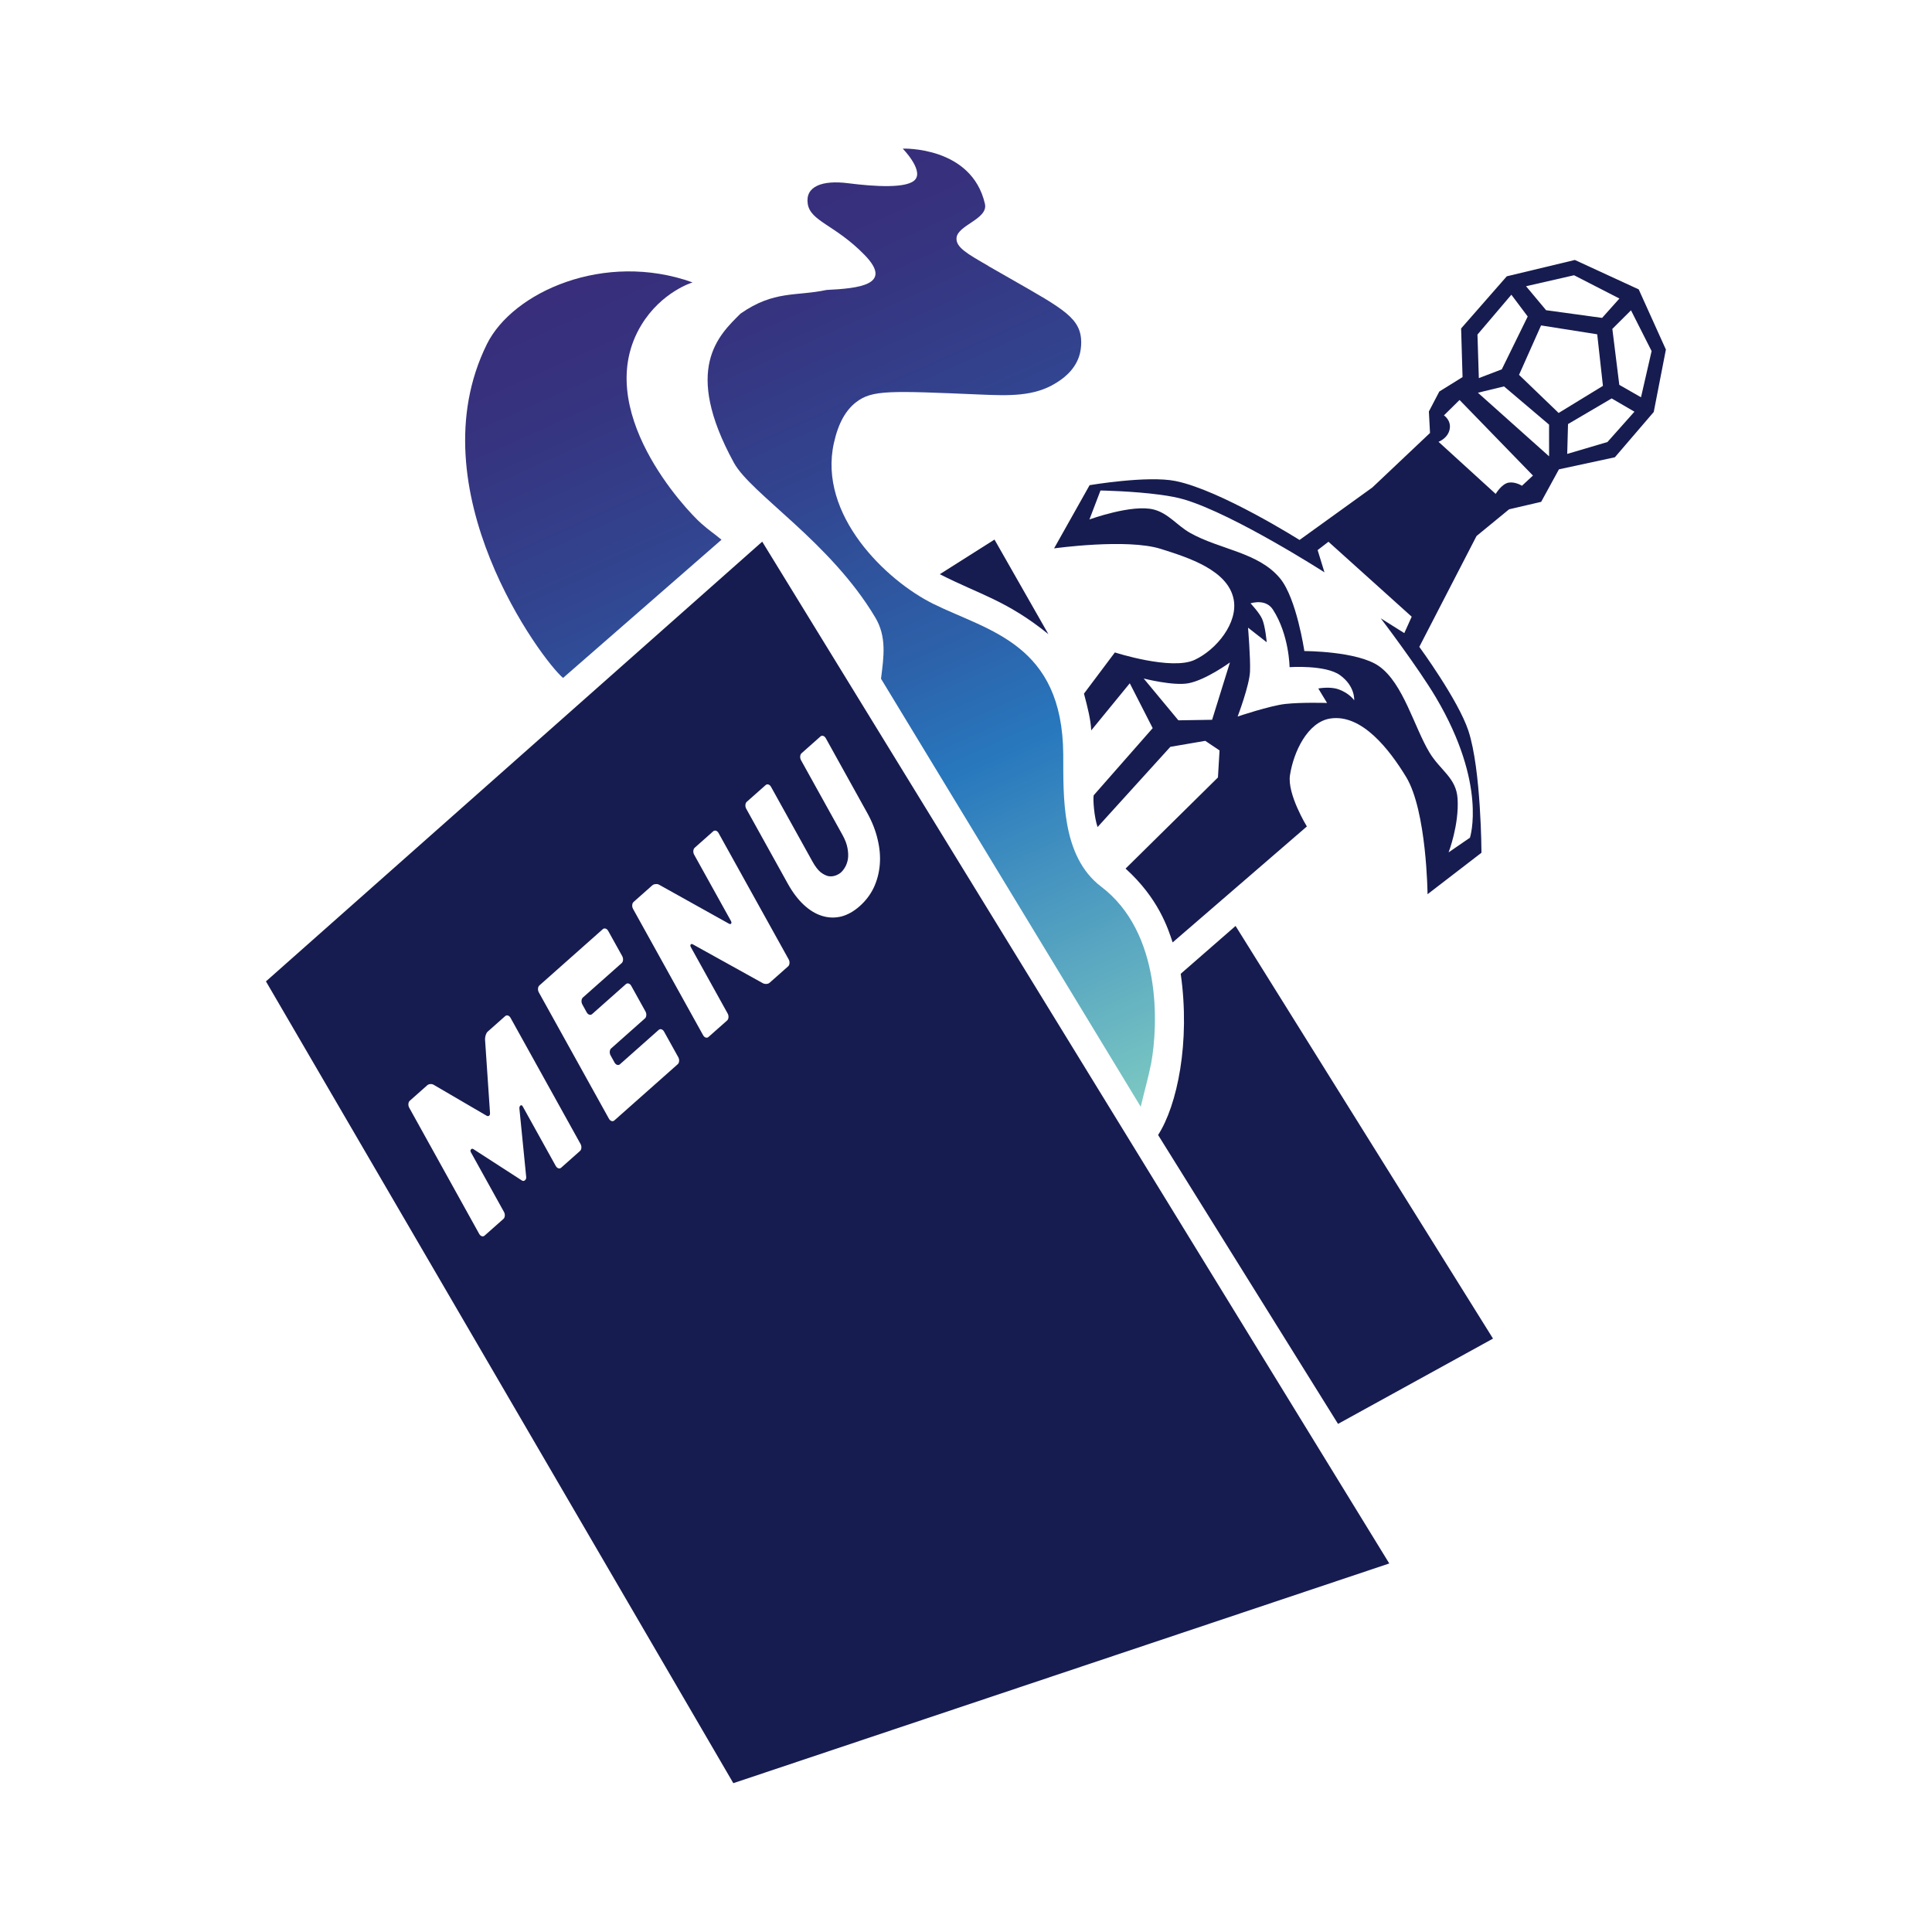 <?xml version="1.0" encoding="UTF-8" standalone="no"?>
<!-- Created with Inkscape (http://www.inkscape.org/) -->

<svg
   width="156"
   height="156"
   viewBox="0 0 156 156"
   version="1.1"
   id="svg1"
   xml:space="preserve"
   xmlns:xlink="http://www.w3.org/1999/xlink"
   xmlns="http://www.w3.org/2000/svg"
   xmlns:svg="http://www.w3.org/2000/svg"><defs
     id="defs1"><style
       id="style1">&#10;      .cls-1 {&#10;        fill: url(#linear-gradient);&#10;      }&#10;&#10;      .cls-2 {&#10;        fill: #1e194d;&#10;      }&#10;    </style><linearGradient
       id="linear-gradient"
       x1="23.92"
       y1="13.42"
       x2="61.309"
       y2="96.164"
       gradientUnits="userSpaceOnUse"><stop
         offset="0"
         stop-color="#382d7a"
         id="stop1-0" /><stop
         offset=".12"
         stop-color="#36337f"
         id="stop2-6" /><stop
         offset=".3"
         stop-color="#324590"
         id="stop3-9" /><stop
         offset=".5"
         stop-color="#2c63ab"
         id="stop4-7" /><stop
         offset=".61"
         stop-color="#2878be"
         id="stop5-8" /><stop
         offset="1"
         stop-color="#81cdc3"
         id="stop6-6" /></linearGradient><linearGradient
       xlink:href="#linear-gradient"
       id="linearGradient27"
       gradientUnits="userSpaceOnUse"
       x1="23.92"
       y1="13.42"
       x2="61.309"
       y2="96.164" /><linearGradient
       xlink:href="#linear-gradient"
       id="linearGradient28"
       gradientUnits="userSpaceOnUse"
       x1="23.92"
       y1="13.42"
       x2="61.309"
       y2="96.164" /></defs><g
     id="g20"
     transform="matrix(0.91,0,0,0.91,29.749,6.705)"><path
       style="display:inline;fill:#161c4f;fill-opacity:1;stroke:none;stroke-width:5.2;stroke-linecap:round;stroke-linejoin:round;stroke-dasharray:none;stroke-opacity:1"
       d="m 101.088,8.748 -5.801,2.225 -3.414,5.113 0.688,4.264 -1.877,1.537 -0.688,1.877 0.348,1.877 -4.442,5.461 -5.801,5.461 c 0,0 -7.546,-3.483 -11.602,-3.754 -2.535,-0.17 -7.5,1.359 -7.5,1.359 l -2.395,5.971 c 0,0 6.279,-1.734 9.385,-1.189 2.582,0.453 6.153,1.103 6.998,3.584 0.688,2.021 -0.931,4.65 -2.734,5.793 -1.92,1.217 -7.098,0.264 -7.098,0.264 l -2.243,3.981 c 0.504,1.229 0.883,2.182 1.065,3.149 l 2.846,-4.589 2.534,3.682 -4.417,6.593 c -0.013,0.425 0.299,1.909 0.71,2.747 l 5.477,-7.9 3.003,-0.93 1.367,0.68 0.17,2.395 -7.073,9.085 c 3.239,2.24 4.42,4.763 4.994,5.95 L 84.057,61.682 c 0,0 -2.113,-2.607 -2.079,-4.31 0.041,-2.061 0.922,-4.896 2.905,-5.461 2.719,-0.775 5.557,2.062 7.33,4.264 2.212,2.748 3.244,10.073 3.244,10.073 l 4.264,-4.272 c 0,0 -0.984,-7.307 -2.557,-10.574 -1.248,-2.593 -5.291,-6.82 -5.291,-6.82 l 3.754,-10.412 2.556,-2.726 2.735,-1.027 1.189,-3.066 4.781,-1.707 2.896,-4.434 0.348,-5.631 -3.086,-4.98 z m 0.105,1.354 4.261,1.524 -1.3,1.904 -5.015,-0.029 -2.042,-1.879 z m -5.289,2.436 1.69,1.728 -1.67,4.947 -1.918,1.039 -0.624,-3.815 z m 10.705,-0.009 2.284,3.348 -0.399,4.187 -2.053,-0.842 -1.259,-4.844 z m -2.695,2.5 1.099,4.471 -3.584,2.896 -3.924,-2.896 1.367,-4.603 z m 2.012,5.475 2.157,0.904 -2.024,2.98 -3.402,1.51 -0.274,-2.634 z m -9.61,0.186 4.406,2.841 0.368,2.79 -6.998,-4.773 z m -3.754,1.707 7.33,5.801 -0.849,1.027 c 0,0 -0.606,-0.293 -1.189,-0.129 -0.615,0.172 -1.028,1.149 -1.028,1.149 l -5.631,-3.924 c 0,0 0.769,-0.4 0.833,-1.214 0.066,-0.831 -0.663,-1.173 -0.663,-1.173 z m -25.25,11.796 c 0.819,0.003 1.599,0.044 2.217,0.146 4.597,0.756 13.139,4.781 13.139,4.781 l -0.857,-1.877 0.857,-0.858 8.188,5.631 -0.461,1.529 -2.241,-1.028 c 0,0 3.881,3.918 5.768,6.327 5.545,7.074 4.612,11.942 4.612,11.942 L 96.824,62.324 c 0,0 0.618,-2.542 0.17,-4.83 -0.356,-1.822 -1.844,-2.278 -3.002,-3.73 -1.645,-2.063 -3.103,-5.782 -5.437,-7.014 -2.064,-1.09 -6.747,-0.469 -6.747,-0.469 0,0 -1.287,-4.535 -2.969,-6.108 -2.208,-2.065 -5.644,-1.836 -8.446,-2.969 -1.25,-0.505 -2.125,-1.465 -3.463,-1.634 -1.971,-0.249 -5.55,1.618 -5.55,1.618 l 0.639,-2.678 c 0,0 2.832,-0.325 5.291,-0.316 z m 10.105,8.301 c 0.381,-0.007 0.809,0.102 1.149,0.502 1.733,2.043 2.128,4.87 2.128,4.87 0,0 3.128,-0.634 4.53,0.121 1.484,0.8 1.537,2.047 1.537,2.047 0,0 -0.516,-0.593 -1.561,-0.793 -0.769,-0.147 -1.731,0.17 -1.731,0.17 l 0.939,1.173 c 0,0 -2.207,0.216 -3.649,0.566 -1.336,0.324 -4.062,1.659 -4.062,1.659 0,0 0.681,-2.881 0.567,-4.11 -0.112,-1.217 -0.68,-3.827 -0.68,-3.827 l 1.812,1.068 c 0,0 -0.307,-1.398 -0.672,-1.998 -0.315,-0.516 -1.198,-1.238 -1.198,-1.238 0,0 0.402,-0.201 0.89,-0.21 z m -2.023,5.647 -0.906,5.251 -2.961,0.437 -3.535,-3.277 c 0,0 2.677,0.324 3.98,-0.097 1.497,-0.484 3.422,-2.314 3.422,-2.314 z"
       id="path9-9"
       transform="rotate(7.482,50.915,57.798)" /><path
       style="fill:#161c4f;fill-opacity:1;stroke-width:2;stroke-linejoin:round;stroke-dashoffset:0.3"
       d="m 50.699,43.582 4.852,-3.073 4.782,8.392 c -3.713,-3.003 -6.122,-3.519 -9.634,-5.319 z"
       id="path73" /><path
       style="fill:#161c4f;fill-opacity:1;stroke-width:2;stroke-linejoin:round;stroke-dashoffset:0.3"
       d="m 70.068,93.341 c 1.694,-2.624 2.874,-8.226 2.007,-14.303 l 4.867,-4.245 22.844,36.614 -13.752,7.568 z"
       id="path74" /><path
       id="path195"
       style="display:inline;fill:url(#linearGradient27);stroke:none;stroke-width:5.2;stroke-dasharray:none;stroke-opacity:1"
       class="cls-1"
       d="m 47.41,5.819 c 0,0 1.781,1.821 1.141,2.701 -0.63,0.88 -3.71,0.659 -5.99,0.369 -2.28,-0.29 -3.82,0.27 -3.58,1.83 0.24,1.56 2.439,1.861 5.039,4.531 2.61,2.67 -0.549,2.969 -3.369,3.109 -2.7,0.58 -4.653,0.017 -7.632,2.099 -1.948,1.932 -5.153,4.891 -0.594,13.226 1.517,2.773 8.553,7.02 12.55,13.739 1.024,1.722 0.753,3.472 0.507,5.433 l 23.046,37.98 c 0.376,-1.608 0.655,-2.493 0.934,-3.896 0.61,-3.4 0.929,-11.551 -4.441,-15.631 -3.57,-2.71 -3.349,-8.059 -3.369,-11.729 -0.06,-9.83 -6.64,-10.951 -11.52,-13.361 -4.19,-2.07 -10.25,-7.889 -8.83,-14.279 0.4,-1.8 1.069,-2.921 1.969,-3.621 1.43,-1.1 2.98,-1.02 11.01,-0.68 2.57,0.11 4.791,0.18 6.721,-1.02 0.5,-0.31 1.601,-1.02 2.051,-2.35 0.04,-0.1 0.329,-1.02 0.119,-1.99 -0.41,-1.85 -2.449,-2.741 -8.199,-6.061 h 0.02 c -1.86,-1.07 -2.871,-1.639 -2.811,-2.469 0.09,-1.15 2.831,-1.681 2.521,-3.031 -1.18,-5.13 -7.291,-4.9 -7.291,-4.9 z" /><path
       id="path199"
       style="display:inline;fill:url(#linearGradient28)"
       class="cls-1"
       d="M 31.328,40.522 C 30.527,39.859 30.339,39.79 29.519,39.069 28.242,37.946 19.701,28.939 24.211,21.479 c 1.79,-2.96 4.549,-3.789 4.549,-3.789 -7.81,-2.8 -15.96,0.85 -18.25,5.48 -6.36,12.88 4.885,28.065 6.76,29.615 z" /><path
       id="path39"
       style="fill:#161c4f;fill-opacity:1;stroke:none;stroke-width:5.2;stroke-linejoin:round;stroke-dasharray:none;stroke-dashoffset:0.3;stroke-opacity:1"
       d="M 34.941,40.694 -9.093,79.711 32.378,150.855 90.58,131.36 Z m 5.278,17.224 c 0.042,-0.009 0.086,-0.004 0.133,0.011 0.094,0.031 0.172,0.101 0.232,0.21 l 3.678,6.63 c 0.43,0.775 0.737,1.554 0.918,2.337 0.189,0.777 0.254,1.527 0.193,2.248 -0.061,0.722 -0.238,1.4 -0.533,2.036 -0.301,0.626 -0.718,1.174 -1.248,1.644 -0.53,0.47 -1.079,0.778 -1.647,0.923 -0.574,0.134 -1.14,0.116 -1.697,-0.058 C 39.691,73.729 39.151,73.402 38.63,72.919 38.11,72.436 37.635,71.806 37.205,71.031 l -3.678,-6.63 c -0.061,-0.109 -0.087,-0.225 -0.077,-0.347 0.009,-0.122 0.05,-0.216 0.124,-0.281 l 1.669,-1.478 c 0.074,-0.065 0.156,-0.084 0.25,-0.053 0.094,0.031 0.172,0.101 0.232,0.21 l 3.678,6.63 c 0.236,0.426 0.478,0.742 0.724,0.947 0.247,0.188 0.483,0.304 0.706,0.35 0.225,0.029 0.433,0.007 0.624,-0.064 0.191,-0.072 0.348,-0.163 0.474,-0.274 0.125,-0.111 0.247,-0.267 0.365,-0.469 0.118,-0.203 0.2,-0.44 0.248,-0.71 0.042,-0.281 0.032,-0.598 -0.031,-0.949 -0.062,-0.369 -0.211,-0.765 -0.447,-1.191 l -3.678,-6.63 c -0.061,-0.109 -0.087,-0.225 -0.077,-0.347 0.009,-0.122 0.05,-0.216 0.124,-0.281 l 1.669,-1.481 c 0.037,-0.033 0.075,-0.053 0.117,-0.062 z m -9.512,8.416 c 0.042,-0.009 0.086,-0.006 0.133,0.009 0.094,0.031 0.17,0.101 0.23,0.21 l 6.214,11.198 c 0.061,0.109 0.087,0.225 0.077,0.347 -0.009,0.122 -0.05,0.216 -0.124,0.281 l -1.635,1.45 c -0.074,0.065 -0.168,0.102 -0.285,0.108 -0.117,0.006 -0.224,-0.014 -0.316,-0.062 L 28.784,76.425 c -0.093,-0.048 -0.158,-0.039 -0.197,0.029 -0.038,0.05 -0.027,0.13 0.033,0.239 l 3.251,5.862 c 0.061,0.109 0.087,0.225 0.077,0.347 -0.009,0.122 -0.05,0.216 -0.124,0.281 l -1.647,1.458 c -0.074,0.065 -0.156,0.084 -0.25,0.053 -0.094,-0.031 -0.172,-0.101 -0.232,-0.21 L 23.484,73.286 c -0.061,-0.109 -0.087,-0.225 -0.077,-0.347 0.009,-0.122 0.05,-0.216 0.124,-0.281 l 1.658,-1.469 c 0.074,-0.065 0.168,-0.102 0.285,-0.108 0.111,-0.017 0.213,-0.002 0.305,0.046 l 6.205,3.461 c 0.093,0.048 0.159,0.048 0.197,-0.002 0.045,-0.057 0.038,-0.141 -0.022,-0.25 l -3.253,-5.86 c -0.061,-0.109 -0.087,-0.225 -0.077,-0.347 0.009,-0.122 0.053,-0.216 0.126,-0.281 l 1.633,-1.45 c 0.037,-0.033 0.078,-0.053 0.12,-0.062 z m -9.793,8.686 c 0.042,-0.009 0.088,-0.006 0.135,0.009 0.094,0.031 0.17,0.101 0.23,0.21 l 1.237,2.226 c 0.061,0.109 0.084,0.225 0.075,0.347 -0.009,0.122 -0.05,0.216 -0.124,0.281 l -3.435,3.047 c -0.074,0.065 -0.115,0.159 -0.124,0.281 -0.009,0.122 0.017,0.238 0.077,0.347 l 0.381,0.688 c 0.061,0.109 0.138,0.177 0.232,0.208 0.094,0.031 0.176,0.014 0.25,-0.051 l 2.994,-2.656 c 0.074,-0.065 0.158,-0.084 0.252,-0.053 0.094,0.031 0.17,0.101 0.23,0.21 l 1.255,2.26 c 0.061,0.109 0.087,0.225 0.077,0.347 -0.009,0.122 -0.053,0.216 -0.126,0.281 l -2.992,2.656 c -0.074,0.065 -0.115,0.159 -0.124,0.281 -0.009,0.122 0.017,0.238 0.077,0.347 l 0.345,0.622 c 0.061,0.109 0.136,0.177 0.23,0.208 0.094,0.031 0.179,0.014 0.252,-0.051 l 3.435,-3.047 c 0.074,-0.065 0.158,-0.084 0.252,-0.053 0.094,0.031 0.17,0.101 0.23,0.21 l 1.255,2.26 c 0.061,0.109 0.087,0.225 0.077,0.347 -0.009,0.122 -0.05,0.216 -0.124,0.281 l -5.623,4.988 c -0.074,0.065 -0.156,0.082 -0.25,0.051 -0.094,-0.031 -0.172,-0.101 -0.232,-0.21 l -6.214,-11.198 c -0.061,-0.109 -0.087,-0.223 -0.077,-0.345 0.009,-0.122 0.053,-0.216 0.126,-0.281 l 5.621,-4.988 c 0.037,-0.033 0.075,-0.053 0.117,-0.062 z m -8.666,7.713 c 0.042,-0.009 0.088,-0.006 0.135,0.009 0.094,0.031 0.17,0.101 0.23,0.21 l 6.205,11.183 c 0.061,0.109 0.087,0.225 0.077,0.347 -0.009,0.122 -0.053,0.216 -0.126,0.281 l -1.666,1.478 c -0.074,0.065 -0.158,0.084 -0.252,0.053 -0.094,-0.031 -0.172,-0.101 -0.232,-0.21 L 13.696,90.814 c -0.061,-0.109 -0.127,-0.141 -0.199,-0.093 -0.072,0.048 -0.106,0.137 -0.102,0.263 l 0.604,6.082 c 0.012,0.12 -0.023,0.216 -0.104,0.288 -0.081,0.072 -0.166,0.084 -0.259,0.035 L 9.318,94.598 c -0.085,-0.055 -0.159,-0.045 -0.219,0.024 -0.06,0.07 -0.058,0.159 0.002,0.268 l 2.923,5.272 c 0.061,0.109 0.087,0.225 0.077,0.347 -0.009,0.122 -0.05,0.216 -0.124,0.281 l -1.669,1.478 c -0.074,0.065 -0.156,0.084 -0.25,0.053 -0.094,-0.031 -0.172,-0.101 -0.232,-0.21 L 3.624,90.929 C 3.563,90.82 3.537,90.706 3.546,90.584 3.555,90.462 3.597,90.368 3.67,90.303 L 5.217,88.931 c 0.074,-0.065 0.168,-0.102 0.285,-0.108 0.117,-0.006 0.218,0.018 0.303,0.073 l 4.683,2.735 c 0.093,0.048 0.169,0.046 0.228,-0.007 0.059,-0.052 0.082,-0.139 0.071,-0.259 l -0.44,-6.498 c -0.004,-0.127 0.015,-0.259 0.06,-0.396 0.045,-0.137 0.103,-0.238 0.177,-0.303 l 1.547,-1.372 c 0.037,-0.033 0.075,-0.053 0.117,-0.062 z" /></g></svg>
